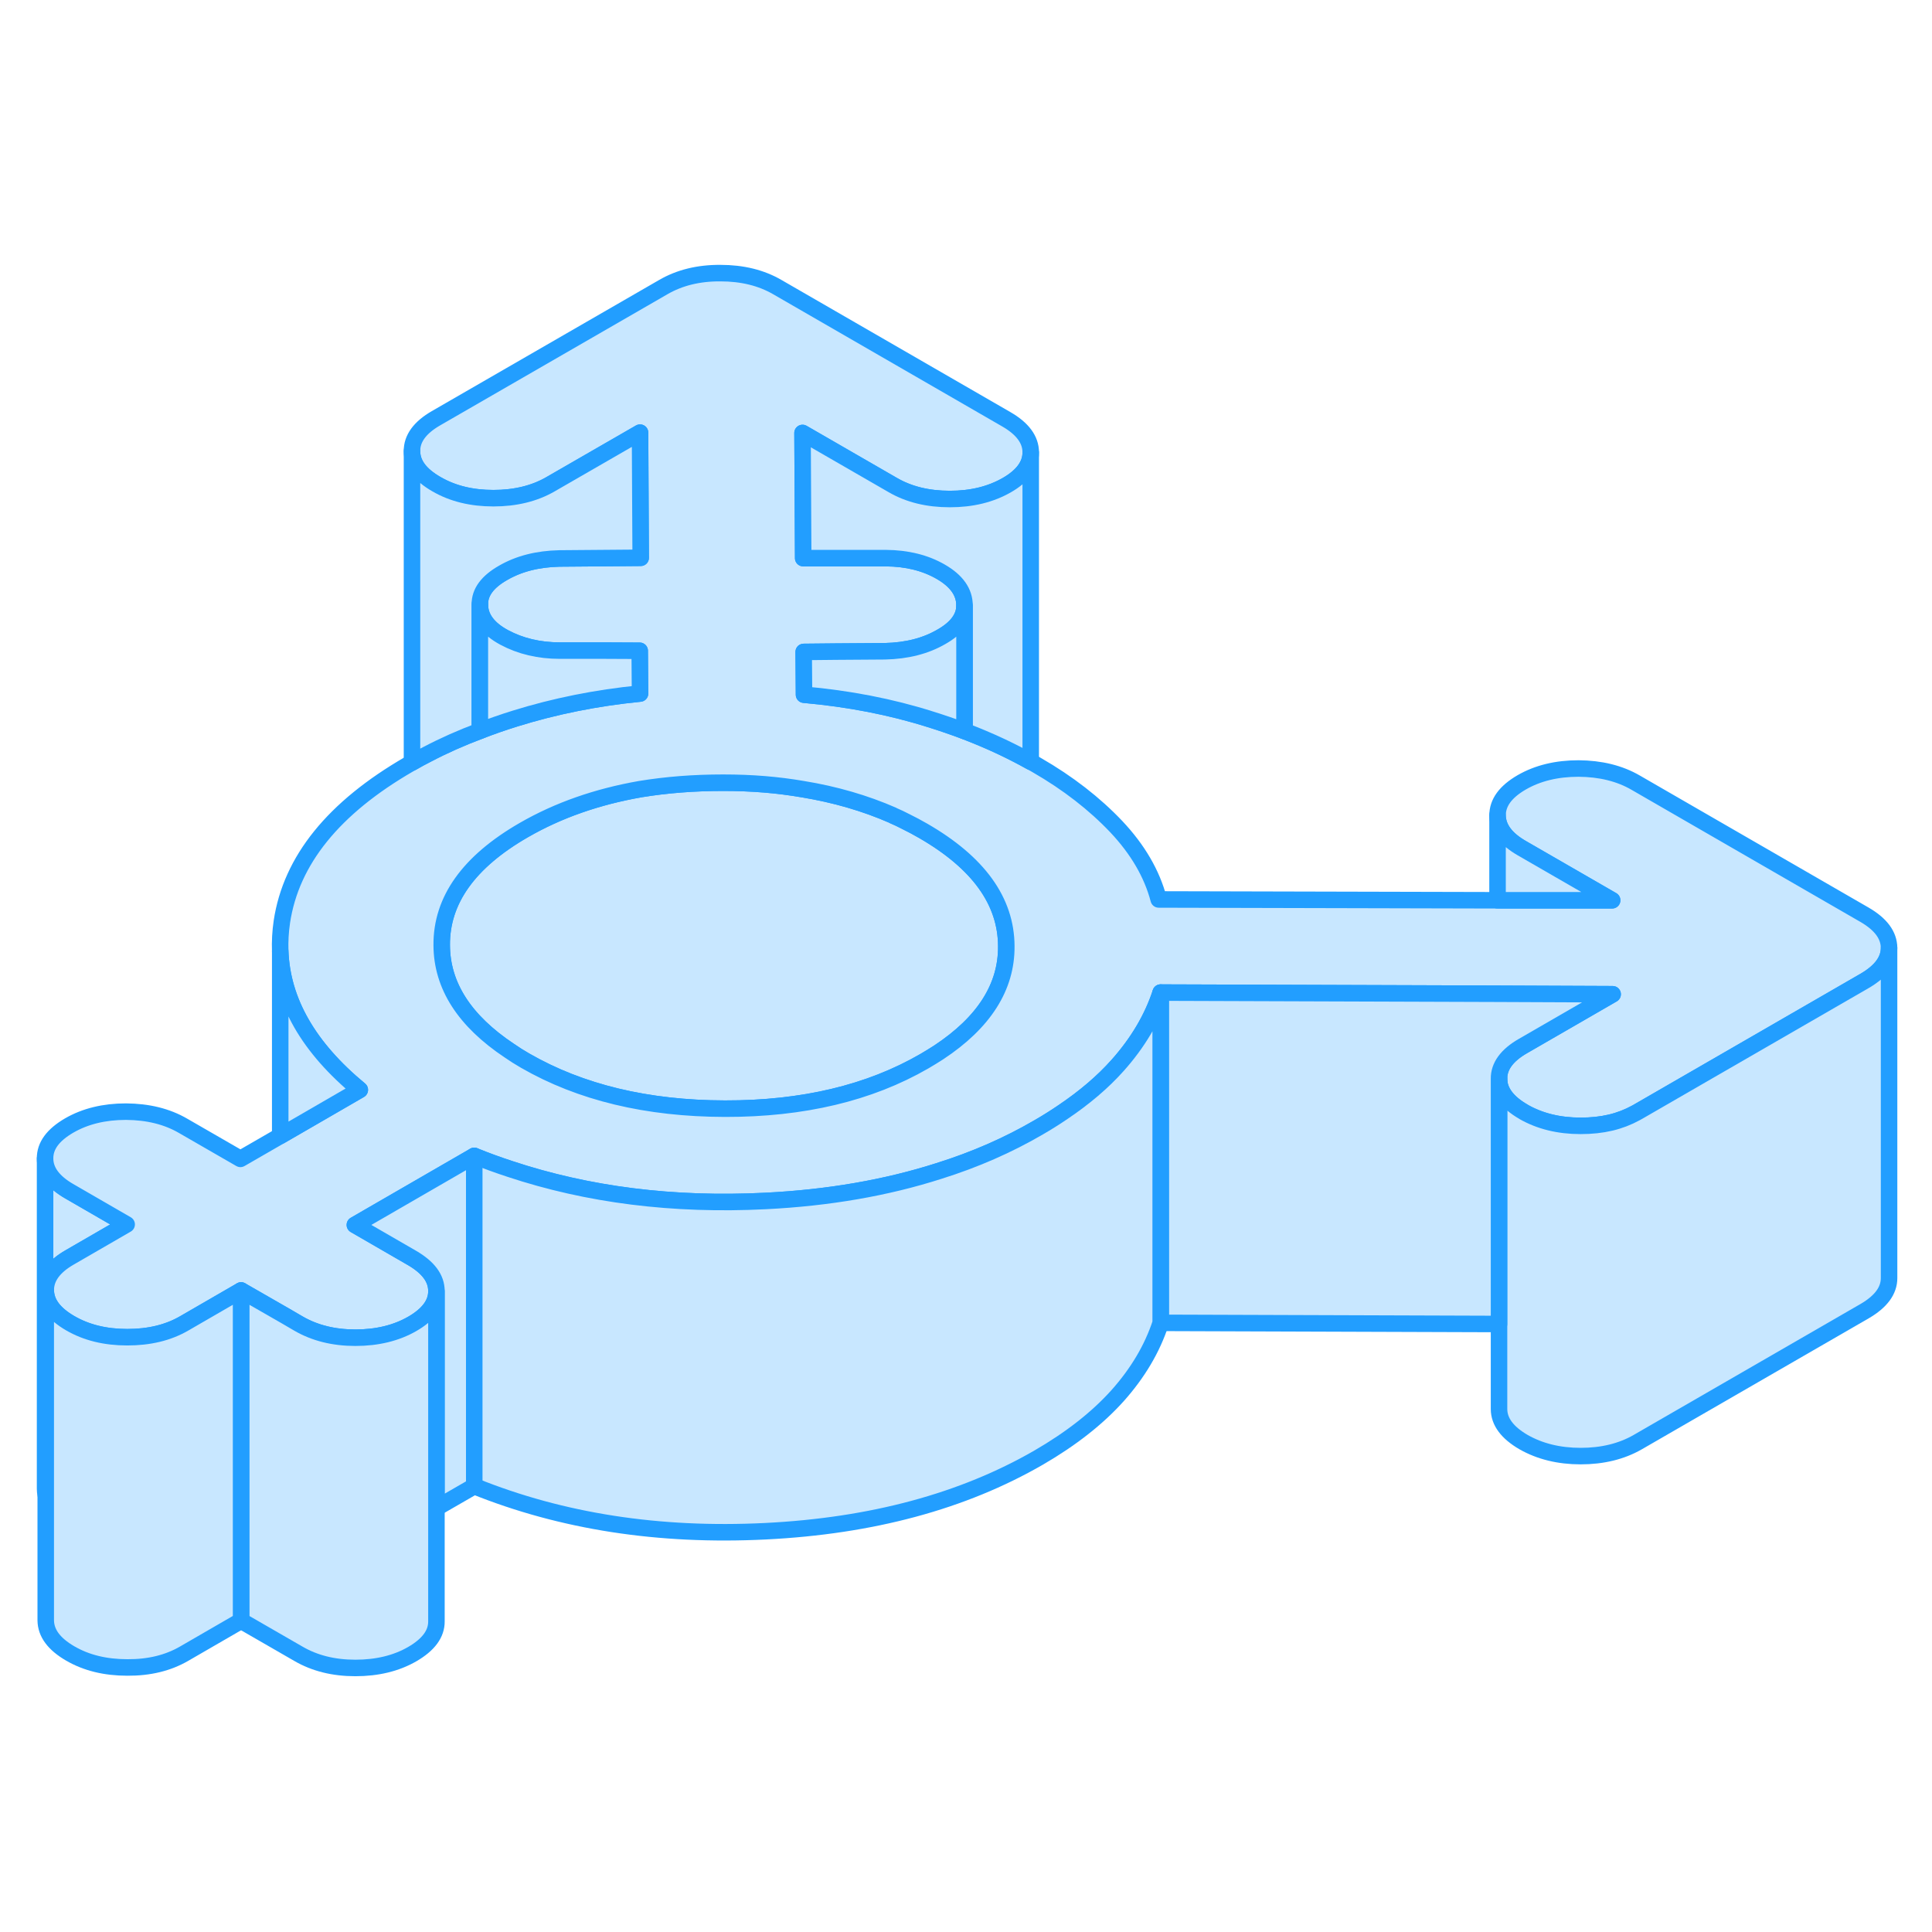 <svg width="48" height="48" viewBox="0 0 117 89" fill="#c8e7ff" xmlns="http://www.w3.org/2000/svg" stroke-width="1px" stroke-linecap="round" stroke-linejoin="round"><path d="M60.94 43.3C60.96 45.77 59.59 47.92 56.85 49.73C56.57 49.91 56.28 50.09 55.97 50.27C52.65 52.19 48.62 53.15 43.9 53.14C39.18 53.13 35.15 52.16 31.8 50.23C31.47 50.04 31.15 49.84 30.85 49.63C28.13 47.82 26.76 45.69 26.75 43.24C26.73 40.51 28.39 38.19 31.72 36.27C33.8 35.07 36.15 34.25 38.77 33.79C40.35 33.53 42.02 33.4 43.79 33.4C45.56 33.4 47.09 33.53 48.61 33.79C50.57 34.11 52.39 34.64 54.06 35.37C54.06 35.38 54.08 35.38 54.09 35.39C54.34 35.5 54.59 35.61 54.83 35.74C55.2 35.92 55.55 36.11 55.9 36.31C59.25 38.24 60.93 40.57 60.94 43.3Z" stroke="#229EFF" stroke-linejoin="round"/><path d="M7.67 60.15L4.23 62.14C3.25 62.7 2.77 63.37 2.77 64.13V76.52C2.74 76.4 2.73 76.28 2.73 76.16V56.16C2.73 56.92 3.23 57.59 4.21 58.15L7.67 60.15Z" stroke="#229EFF" stroke-linejoin="round"/><path d="M112.92 41.4L99.06 33.4C98.08 32.83 96.92 32.55 95.6 32.54C94.27 32.54 93.12 32.82 92.15 33.38C91.17 33.95 90.69 34.61 90.69 35.38C90.7 36.14 91.19 36.81 92.17 37.37L97.63 40.52H90.69L70.17 40.47C69.76 38.91 68.9 37.44 67.6 36.06C66.29 34.68 64.69 33.43 62.78 32.33C62.66 32.26 62.54 32.19 62.42 32.13C61.85 31.81 61.26 31.51 60.65 31.22C59.93 30.88 59.19 30.57 58.41 30.27C57.74 30.02 57.05 29.78 56.34 29.56C53.94 28.8 51.39 28.31 48.69 28.07L48.67 25.48L50.67 25.46L53.59 25.44C54.92 25.41 56.05 25.12 57 24.57C57.94 24.04 58.41 23.4 58.41 22.68V22.66C58.41 21.86 57.93 21.18 56.98 20.63C56.03 20.08 54.92 19.81 53.65 19.8H48.64L48.6 12.22L54.06 15.37C55.04 15.94 56.19 16.22 57.52 16.22C58.85 16.22 59.99 15.94 60.97 15.38C61.93 14.83 62.42 14.16 62.42 13.41V13.39C62.42 12.63 61.93 11.96 60.94 11.39L47.08 3.39C46.1 2.82 44.95 2.54 43.63 2.54C42.3 2.53 41.15 2.82 40.18 3.38L26.4 11.33C25.43 11.89 24.94 12.56 24.95 13.32C24.95 14.09 25.44 14.75 26.43 15.32C27.41 15.89 28.56 16.17 29.88 16.17C31.2 16.17 32.36 15.89 33.33 15.33L38.76 12.2L38.8 19.78L33.88 19.82C32.55 19.85 31.42 20.14 30.47 20.69C29.52 21.23 29.05 21.87 29.06 22.6C29.06 23.4 29.55 24.07 30.53 24.6C31.52 25.13 32.64 25.4 33.91 25.4H36.67L38.74 25.41L38.76 28C36.11 28.26 33.59 28.77 31.21 29.51C30.47 29.74 29.75 29.99 29.06 30.26C27.94 30.68 26.88 31.15 25.89 31.67C25.57 31.83 25.26 32 24.95 32.18C24.9 32.21 24.84 32.24 24.79 32.27C20.2 34.92 17.63 38.1 17.07 41.82C16.98 42.42 16.95 43.02 16.97 43.6C17.08 46.64 18.69 49.44 21.79 52L16.97 54.79L14.56 56.18L11.09 54.18C10.11 53.61 8.96 53.33 7.63 53.32C6.31 53.32 5.16 53.6 4.19 54.16C3.21 54.73 2.72 55.39 2.73 56.16C2.73 56.92 3.23 57.59 4.21 58.15L7.67 60.15L4.23 62.14C3.25 62.7 2.77 63.37 2.77 64.13C2.78 64.9 3.27 65.56 4.25 66.13C5.23 66.7 6.38 66.98 7.71 66.98C9.03 66.98 10.18 66.71 11.16 66.14L14.6 64.15L17.3 65.7L18.07 66.15C19.05 66.72 20.2 67.01 21.52 67.01C22.84 67.01 24 66.73 24.97 66.17C25.94 65.61 26.43 64.95 26.43 64.2V64.18C26.43 63.41 25.93 62.75 24.95 62.18L21.49 60.18L28.72 56C29.43 56.29 30.15 56.55 30.88 56.79C35.61 58.36 40.76 59.01 46.35 58.73C50.18 58.54 53.69 57.93 56.87 56.91C59.04 56.23 61.05 55.35 62.9 54.27C63.42 53.97 63.91 53.66 64.38 53.34C65.67 52.47 66.78 51.53 67.68 50.52C68.91 49.14 69.78 47.67 70.29 46.11L90.69 46.18L97.66 46.21L92.24 49.34C91.26 49.9 90.77 50.57 90.78 51.33C90.78 52.09 91.28 52.76 92.25 53.32C92.25 53.33 92.26 53.33 92.26 53.33C93.24 53.89 94.39 54.18 95.72 54.18C97.05 54.18 98.11 53.92 99.06 53.4C99.1 53.38 99.13 53.36 99.17 53.34L112.94 45.39C113.91 44.82 114.4 44.16 114.4 43.4C114.39 42.63 113.9 41.97 112.92 41.4ZM56.85 49.73C56.57 49.91 56.28 50.09 55.97 50.27C52.65 52.19 48.62 53.15 43.9 53.14C39.18 53.13 35.15 52.16 31.8 50.23C31.47 50.04 31.15 49.84 30.85 49.63C28.13 47.82 26.76 45.69 26.75 43.24C26.73 40.51 28.39 38.19 31.72 36.27C33.8 35.07 36.15 34.25 38.77 33.79C40.35 33.53 42.02 33.4 43.79 33.4C45.56 33.4 47.09 33.53 48.61 33.79C50.57 34.11 52.39 34.64 54.06 35.37C54.06 35.38 54.08 35.38 54.09 35.39C54.34 35.5 54.59 35.61 54.83 35.74C55.2 35.92 55.55 36.11 55.9 36.31C59.25 38.24 60.93 40.57 60.94 43.3C60.96 45.77 59.59 47.92 56.85 49.73Z" stroke="#229EFF" stroke-linejoin="round"/><path d="M114.4 43.4V63.4C114.4 64.16 113.91 64.82 112.94 65.39L99.17 73.34C98.19 73.9 97.04 74.18 95.72 74.18C94.4 74.18 93.24 73.89 92.26 73.33C91.28 72.76 90.78 72.09 90.78 71.33V51.33C90.78 52.09 91.28 52.76 92.25 53.32C92.25 53.33 92.26 53.33 92.26 53.33C93.24 53.89 94.39 54.18 95.72 54.18C97.05 54.18 98.11 53.92 99.06 53.4C99.1 53.38 99.13 53.36 99.17 53.34L112.94 45.39C113.91 44.82 114.4 44.16 114.4 43.4Z" stroke="#229EFF" stroke-linejoin="round"/><path d="M97.66 46.21L92.24 49.34C91.26 49.9 90.77 50.57 90.78 51.33V66.18L70.29 66.11V46.11L90.69 46.18L97.66 46.21Z" stroke="#229EFF" stroke-linejoin="round"/><path d="M97.63 40.52H90.69V35.38C90.7 36.14 91.19 36.81 92.17 37.37L97.63 40.52Z" stroke="#229EFF" stroke-linejoin="round"/><path d="M62.42 13.41V32.13C61.85 31.81 61.26 31.51 60.65 31.22C59.93 30.88 59.19 30.57 58.41 30.27V22.66C58.41 21.86 57.93 21.18 56.98 20.63C56.03 20.08 54.92 19.81 53.65 19.8H48.64L48.6 12.22L54.06 15.37C55.04 15.94 56.19 16.22 57.52 16.22C58.85 16.22 59.99 15.94 60.97 15.38C61.93 14.83 62.42 14.16 62.42 13.41Z" stroke="#229EFF" stroke-linejoin="round"/><path d="M38.8 19.78L33.88 19.82C32.55 19.85 31.42 20.14 30.47 20.69C29.52 21.23 29.05 21.87 29.06 22.6V30.26C27.94 30.68 26.88 31.15 25.89 31.67C25.57 31.83 25.26 32 24.95 32.18V13.32C24.95 14.09 25.44 14.75 26.43 15.32C27.41 15.89 28.56 16.17 29.88 16.17C31.2 16.17 32.36 15.89 33.33 15.33L38.76 12.2L38.8 19.78Z" stroke="#229EFF" stroke-linejoin="round"/><path d="M21.79 52L16.97 54.79V43.6C17.08 46.64 18.69 49.44 21.79 52Z" stroke="#229EFF" stroke-linejoin="round"/><path d="M70.29 46.11V66.11C69.78 67.67 68.91 69.14 67.68 70.52C66.45 71.89 64.85 73.14 62.9 74.27C58.31 76.92 52.79 78.41 46.35 78.73C39.9 79.05 34.03 78.14 28.72 76L26.43 77.32V64.18C26.43 63.41 25.93 62.75 24.95 62.18L21.49 60.18L28.72 56C29.43 56.29 30.15 56.55 30.88 56.79C35.61 58.36 40.76 59.01 46.35 58.73C50.18 58.54 53.69 57.93 56.87 56.91C59.04 56.23 61.05 55.35 62.9 54.27C63.42 53.97 63.91 53.66 64.38 53.34C65.67 52.47 66.78 51.53 67.68 50.52C68.91 49.14 69.78 47.67 70.29 46.11Z" stroke="#229EFF" stroke-linejoin="round"/><path d="M26.43 64.2V84.18C26.44 84.94 25.95 85.6 24.97 86.17C24 86.73 22.85 87.01 21.52 87.01C20.19 87.01 19.05 86.72 18.07 86.15L14.6 84.15V64.15L17.3 65.7L18.07 66.15C19.05 66.72 20.2 67.01 21.52 67.01C22.84 67.01 24 66.73 24.97 66.17C25.94 65.61 26.43 64.95 26.43 64.2Z" stroke="#229EFF" stroke-linejoin="round"/><path d="M14.6 64.15V84.15L11.16 86.14C10.18 86.71 9.03 86.99 7.71 86.98C6.38 86.98 5.23 86.7 4.25 86.13C3.27 85.56 2.78 84.9 2.77 84.13V64.13C2.78 64.9 3.27 65.56 4.25 66.13C5.23 66.7 6.38 66.98 7.71 66.98C9.03 66.98 10.18 66.71 11.16 66.14L14.6 64.15Z" stroke="#229EFF" stroke-linejoin="round"/><path d="M58.41 22.68V30.27C57.74 30.02 57.05 29.78 56.34 29.56C53.94 28.8 51.39 28.31 48.69 28.07L48.67 25.48L50.67 25.46L53.59 25.44C54.92 25.41 56.05 25.12 57 24.57C57.94 24.04 58.41 23.4 58.41 22.68Z" stroke="#229EFF" stroke-linejoin="round"/><path d="M38.76 28C36.11 28.26 33.59 28.77 31.21 29.51C30.47 29.74 29.75 29.99 29.06 30.26V22.6C29.06 23.4 29.55 24.07 30.53 24.6C31.52 25.13 32.64 25.4 33.91 25.4H36.67L38.74 25.41L38.76 28Z" stroke="#229EFF" stroke-linejoin="round"/><path d="M28.72 56V76" stroke="#229EFF" stroke-linejoin="round"/></svg>